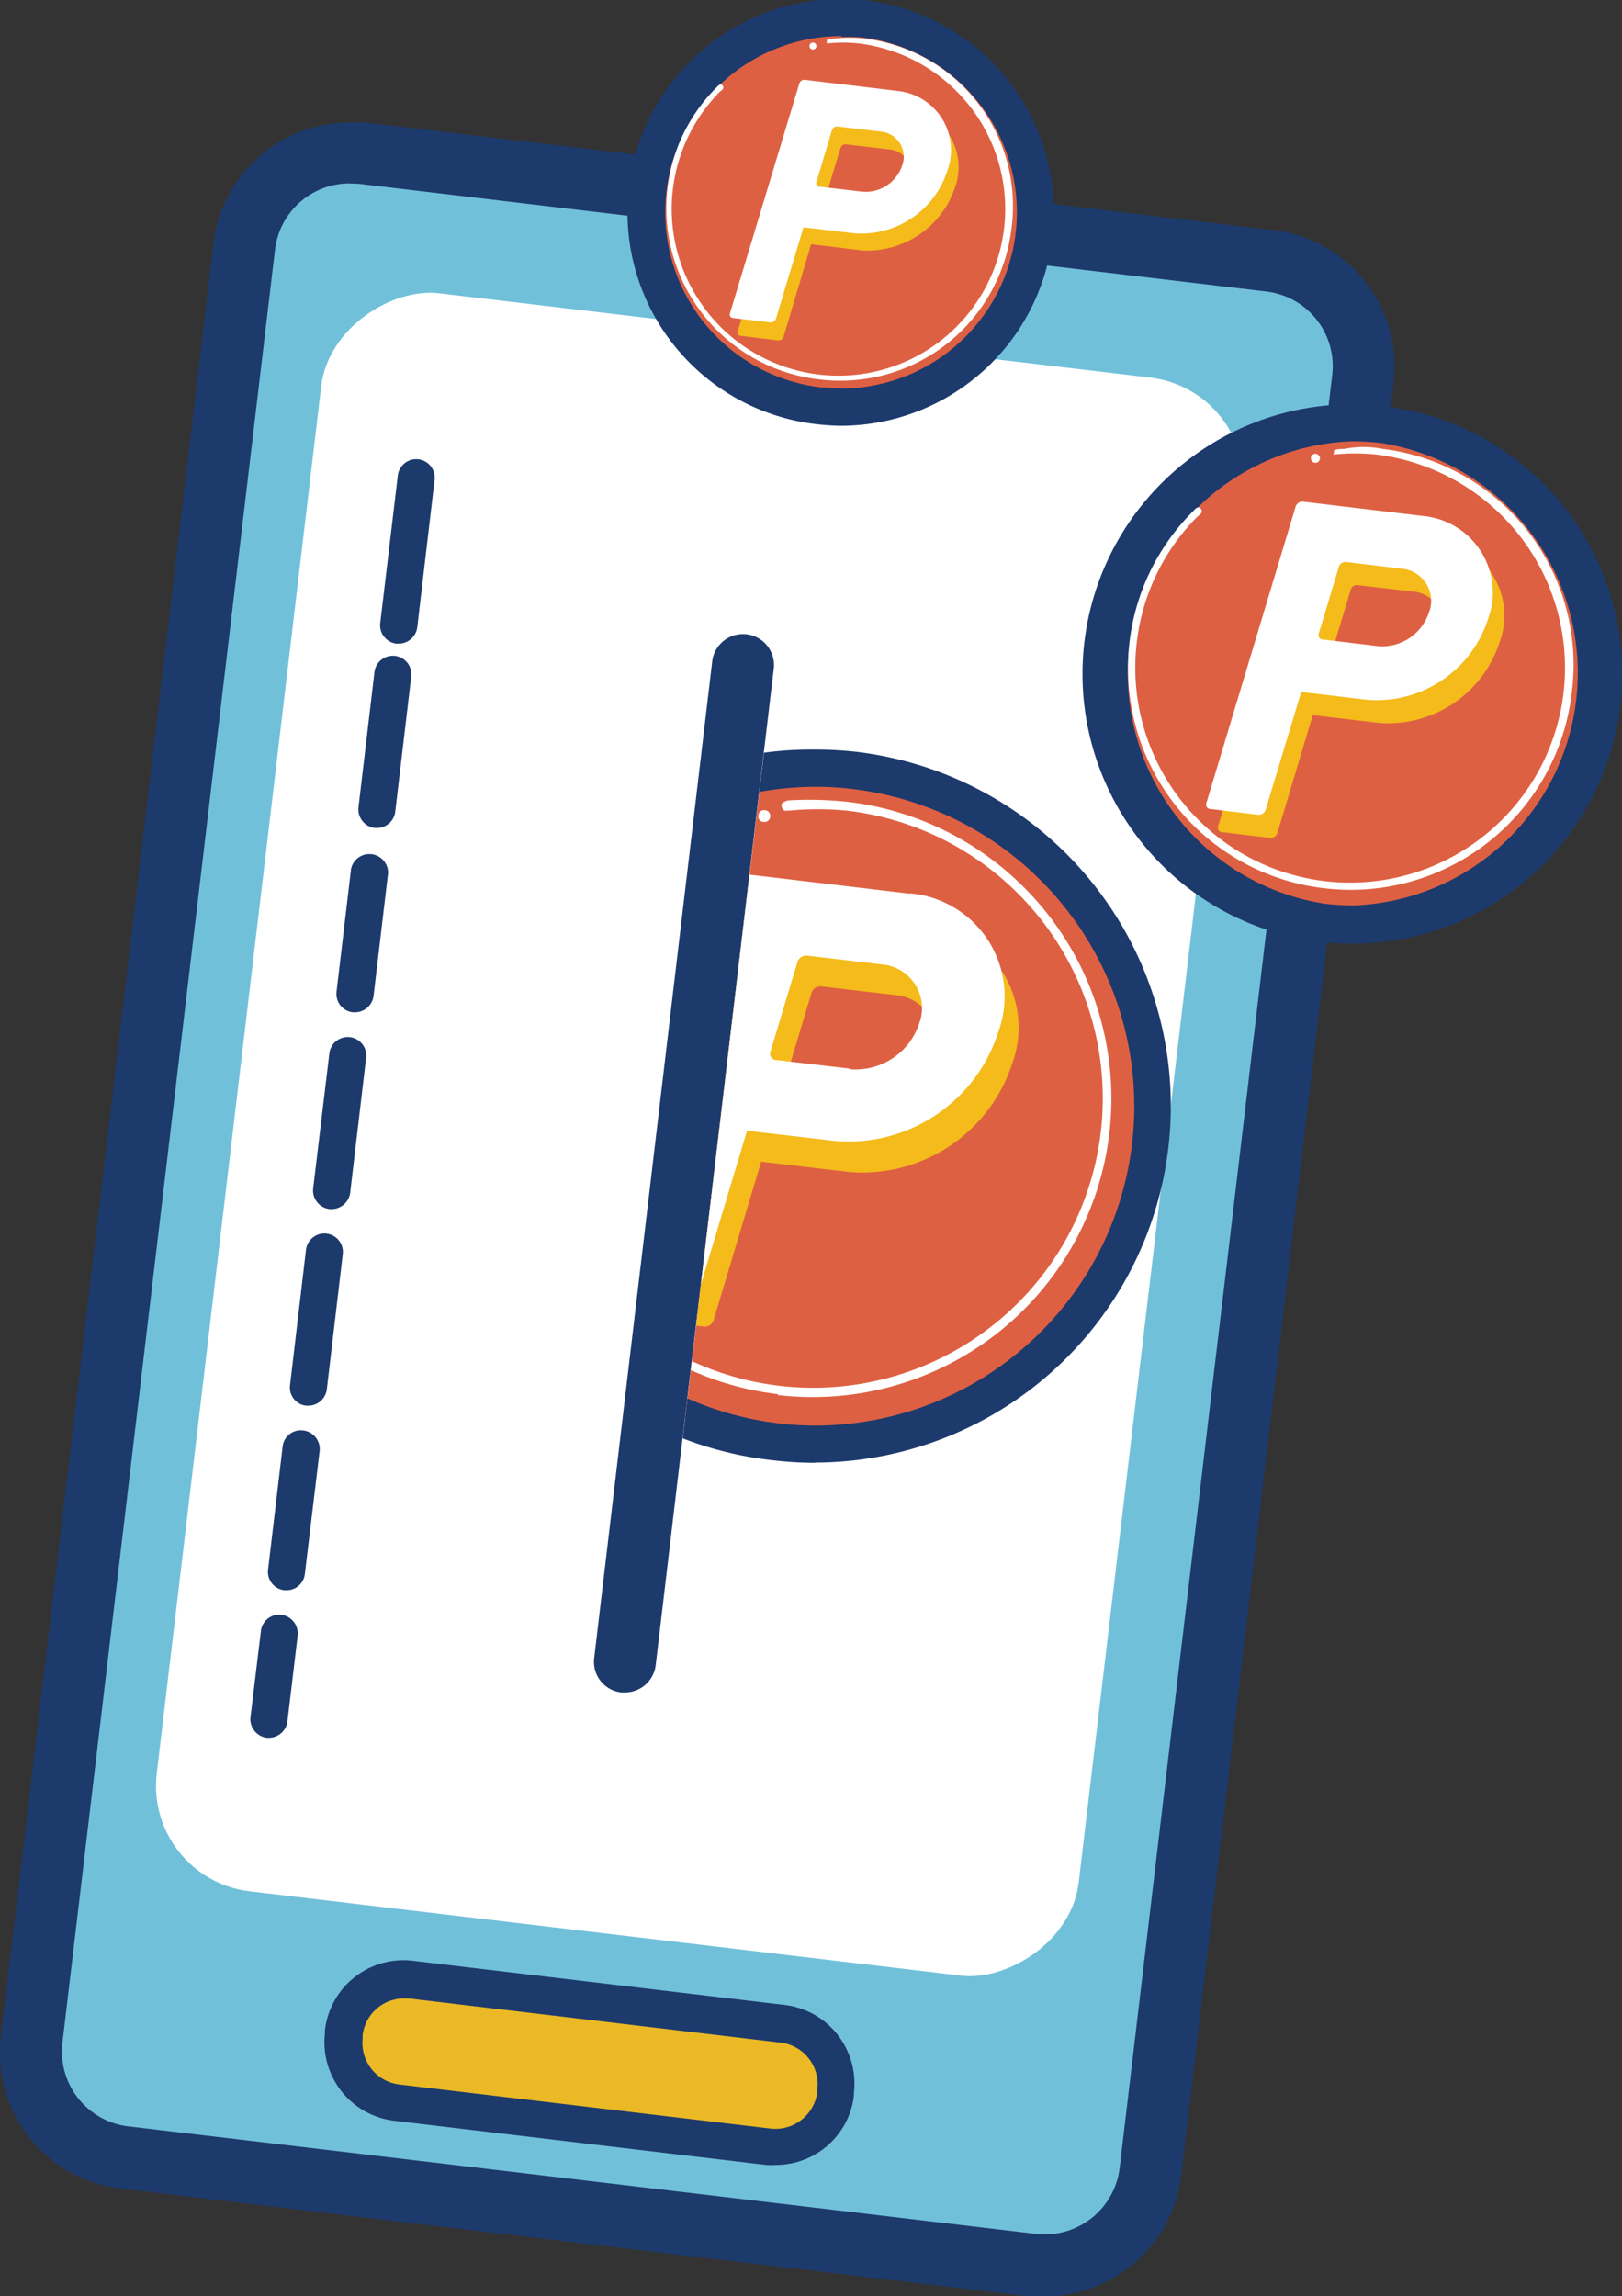 <svg id="圖層_2" data-name="圖層 2" xmlns="http://www.w3.org/2000/svg" xmlns:xlink="http://www.w3.org/1999/xlink" viewBox="0 0 70.13 99.29"><rect x="0" y="0" width="70.13" height="99.29" fill="#333333" stroke="none"/><defs><style>.cls-1{fill:none;}.cls-2{fill:#71c0da;}.cls-3{fill:#1d3a6c;}.cls-4{fill:#fff;}.cls-5{fill:#ebb926;}.cls-6{clip-path:url(#clip-path);}.cls-7{fill:#de6043;}.cls-8{fill:#f4bb1b;}</style><clipPath id="clip-path" transform="translate(-642.21 -7.59)"><rect class="cls-1" x="658.51" y="51.78" width="49.24" height="20.87" transform="translate(540.94 733.27) rotate(-83.24)"/></clipPath></defs><title>icon-card</title><rect class="cls-2" x="628.73" y="35.51" width="87.25" height="48.71" rx="4.59" ry="4.59" transform="translate(-108.43 712.91) rotate(-83.24)"/><path class="cls-3" d="M687.39,106.88c-.23,0-.47,0-.7,0l-39.25-4.66a5.91,5.91,0,0,1-5.19-6.58l9.19-77.52a5.92,5.92,0,0,1,5.88-5.23,5.48,5.48,0,0,1,.7,0l39.25,4.65a5.93,5.93,0,0,1,5.19,6.59l-9.18,77.52A5.94,5.94,0,0,1,687.39,106.88ZM657.32,15.52a3.25,3.25,0,0,0-3.22,2.87l-9.19,77.52a3.26,3.26,0,0,0,2.84,3.62L687,104.18a3.26,3.26,0,0,0,3.62-2.85l9.19-77.52A3.25,3.25,0,0,0,697,20.2l-39.25-4.66Z" transform="translate(-642.21 -7.59)"/><rect class="cls-4" x="637.68" y="36.57" width="69.58" height="40.14" rx="4.59" ry="4.59" transform="translate(-105.14 710.18) rotate(-83.24)"/><rect class="cls-5" x="665.04" y="86.07" width="5.35" height="21.41" rx="2.61" ry="2.61" transform="translate(-149.18 740.86) rotate(-83.24)"/><path class="cls-3" d="M675.75,101.2a2.82,2.82,0,0,1-.41,0l-16.08-1.91a3.42,3.42,0,0,1-3-3.79v-.13a3.42,3.42,0,0,1,3.79-3l16.08,1.91a3.42,3.42,0,0,1,3,3.79l0,.14A3.4,3.4,0,0,1,675.75,101.2ZM659.68,94a1.8,1.8,0,0,0-1.79,1.59l0,.13a1.81,1.81,0,0,0,1.58,2l16.08,1.91a1.83,1.83,0,0,0,2-1.59v-.13a1.81,1.81,0,0,0-1.58-2L659.89,94Z" transform="translate(-642.21 -7.59)"/><path class="cls-3" d="M669.23,80.77h-.16a1.33,1.33,0,0,1-1.17-1.48L673,36.22a1.34,1.34,0,1,1,2.66.32l-5.1,43.05A1.34,1.34,0,0,1,669.23,80.77Z" transform="translate(-642.21 -7.59)"/><path class="cls-3" d="M659.45,35.42h-.1a.8.8,0,0,1-.7-.89l.76-6.38a.8.8,0,0,1,1.59.19l-.75,6.38A.81.81,0,0,1,659.45,35.42Z" transform="translate(-642.21 -7.59)"/><path class="cls-3" d="M658.5,43.39h-.09a.81.81,0,0,1-.7-.9l.69-5.84a.8.8,0,1,1,1.59.19l-.69,5.84A.8.8,0,0,1,658.5,43.39Z" transform="translate(-642.21 -7.59)"/><path class="cls-3" d="M657.56,51.36h-.1a.8.8,0,0,1-.7-.89l.63-5.32a.81.81,0,0,1,1.6.19l-.63,5.32A.81.81,0,0,1,657.56,51.36Z" transform="translate(-642.21 -7.59)"/><path class="cls-3" d="M656.55,59.87h-.09a.81.81,0,0,1-.71-.89l.7-5.84a.8.8,0,1,1,1.59.18l-.69,5.85A.81.81,0,0,1,656.55,59.87Z" transform="translate(-642.21 -7.59)"/><path class="cls-3" d="M655.54,68.37h-.09a.79.79,0,0,1-.7-.89l.69-5.85a.8.8,0,0,1,1.59.19l-.69,5.85A.81.81,0,0,1,655.54,68.37Z" transform="translate(-642.21 -7.59)"/><path class="cls-3" d="M654.6,76.35h-.1a.8.8,0,0,1-.7-.89l.63-5.32a.79.79,0,0,1,.89-.7.81.81,0,0,1,.71.89l-.64,5.32A.79.79,0,0,1,654.6,76.35Z" transform="translate(-642.21 -7.59)"/><path class="cls-3" d="M653.84,82.73h-.09a.81.81,0,0,1-.71-.89l.45-3.72a.8.8,0,0,1,.89-.71.82.82,0,0,1,.7.9L654.64,82A.81.81,0,0,1,653.84,82.73Z" transform="translate(-642.21 -7.59)"/><g class="cls-6"><circle class="cls-7" cx="677.44" cy="55.42" r="14.61" transform="translate(-268.76 655.76) rotate(-68.11)"/><path class="cls-3" d="M677.46,70.84a15.91,15.91,0,0,1-1.83-.11A15.41,15.41,0,0,1,677.42,40a15.91,15.91,0,0,1,1.83.1,15.42,15.42,0,0,1-1.79,30.73Zm0-29.23a13.81,13.81,0,0,0-1.61,27.52,13,13,0,0,0,1.65.1,13.81,13.81,0,0,0,1.6-27.52A12.78,12.78,0,0,0,677.42,41.61Z" transform="translate(-642.21 -7.59)"/><path class="cls-8" d="M682.22,47.57l-7-.83a.41.41,0,0,0-.41.28l-5.2,17.25a.26.26,0,0,0,.23.35l2.8.33a.4.4,0,0,0,.42-.27l2.06-6.86,3.86.45a6.82,6.82,0,0,0,7-4.71,4.48,4.48,0,0,0-3.8-6m-2.57,7.57h0l-3.25-.38a.26.26,0,0,1-.23-.35l1.17-3.89a.4.4,0,0,1,.41-.27l3.26.38a1.9,1.9,0,0,1,1.6,2.53,2.88,2.88,0,0,1-3,2" transform="translate(-642.21 -7.59)"/><path class="cls-4" d="M681.54,46.23l-7-.83a.4.4,0,0,0-.41.28L669,62.93a.26.26,0,0,0,.23.35l2.8.33a.41.41,0,0,0,.42-.27l2.06-6.86,3.86.45a6.8,6.8,0,0,0,7-4.71,4.47,4.47,0,0,0-3.79-6M679,53.8h0l-3.26-.38a.27.27,0,0,1-.22-.35l1.17-3.89a.4.4,0,0,1,.41-.27l3.25.38a1.89,1.89,0,0,1,1.61,2.53,2.89,2.89,0,0,1-3,2" transform="translate(-642.21 -7.59)"/><path class="cls-4" d="M675.85,67.91a12.91,12.91,0,1,0,3-25.65,15.38,15.38,0,0,0-2.57-.06h0s-.27.07-.28.19h0c0,.15.09.29.22.25h.12a12.9,12.9,0,0,1,2.48,0,12.52,12.52,0,1,1-10.32,3.6s.21-.13.23-.26a.23.23,0,0,0-.2-.25c-.13,0-.31.22-.31.22a12.9,12.9,0,0,0,7.61,21.92Z" transform="translate(-642.21 -7.59)"/><path class="cls-4" d="M675,42.85a.25.25,0,0,1,.29-.23h0a.25.25,0,0,1,.22.29h0a.25.25,0,0,1-.29.22h0a.24.24,0,0,1-.22-.28Z" transform="translate(-642.21 -7.59)"/></g><circle class="cls-7" cx="700.68" cy="36.73" r="10.86" transform="translate(-221.61 672.46) rotate(-69.47)"/><path class="cls-3" d="M700.69,48.39a10.64,10.64,0,0,1-1.38-.08,11.66,11.66,0,0,1,1.36-23.24,12.77,12.77,0,0,1,1.38.08,11.66,11.66,0,0,1-1.36,23.24Zm0-21.72a10.06,10.06,0,0,0-1.17,20,11.87,11.87,0,0,0,1.19.07,10.06,10.06,0,0,0,1.17-20A11.87,11.87,0,0,0,700.67,26.67Z" transform="translate(-642.21 -7.59)"/><path class="cls-8" d="M704.23,30.9l-5.18-.62a.31.31,0,0,0-.31.21l-3.86,12.82a.19.19,0,0,0,.16.26l2.09.25a.31.31,0,0,0,.31-.21l1.53-5.1,2.87.34a5.07,5.07,0,0,0,5.21-3.5,3.32,3.32,0,0,0-2.82-4.45m-1.91,5.62h0l-2.42-.28a.19.19,0,0,1-.16-.26l.87-2.89a.27.27,0,0,1,.3-.2l2.42.28a1.41,1.41,0,0,1,1.19,1.88,2.14,2.14,0,0,1-2.2,1.47" transform="translate(-642.21 -7.59)"/><path class="cls-4" d="M703.73,29.9l-5.19-.62a.31.31,0,0,0-.31.21l-3.86,12.82a.19.19,0,0,0,.17.26l2.08.25a.31.31,0,0,0,.31-.21l1.54-5.1,2.86.34a5.06,5.06,0,0,0,5.22-3.5,3.32,3.32,0,0,0-2.82-4.45m-1.92,5.63h0l-2.41-.29a.19.19,0,0,1-.17-.26l.87-2.89a.3.3,0,0,1,.31-.2l2.41.29A1.39,1.39,0,0,1,704,34.05a2.13,2.13,0,0,1-2.2,1.48" transform="translate(-642.21 -7.59)"/><path class="cls-4" d="M699.5,46a9.62,9.62,0,0,0,10.66-8.4A9.4,9.4,0,0,0,702,27a4.32,4.32,0,0,0-1.67,0h0s-.43,0-.44.08h0c0,.11-.05.19,0,.16h0s0,0,0,0a9.15,9.15,0,0,1,1.81,0,9.29,9.29,0,1,1-10.34,8.13,9.2,9.2,0,0,1,2.64-5.46s.16-.1.17-.2a.17.17,0,0,0-.15-.18c-.09,0-.22.16-.22.16A9.58,9.58,0,0,0,699.5,46Z" transform="translate(-642.21 -7.59)"/><path class="cls-4" d="M698.89,27.38a.21.21,0,0,1,.22-.17h0a.21.21,0,0,1,.17.22h0a.2.2,0,0,1-.22.17h0a.2.2,0,0,1-.17-.22Z" transform="translate(-642.21 -7.59)"/><path class="cls-7" d="M687,17.8a8.42,8.42,0,1,1-7.37-9.35A8.41,8.41,0,0,1,687,17.8Z" transform="translate(-642.21 -7.59)"/><path class="cls-3" d="M678.6,26a10,10,0,0,1-1.09-.07,9.22,9.22,0,0,1,1.07-18.38,10,10,0,0,1,1.1.06A9.23,9.23,0,0,1,678.6,26Zm0-16.85a7.62,7.62,0,0,0-.88,15.19c.3,0,.6.05.9.05a7.62,7.62,0,0,0,.89-15.18A7,7,0,0,0,678.58,9.19Z" transform="translate(-642.21 -7.59)"/><path class="cls-8" d="M681.35,12.29l-4-.48a.24.24,0,0,0-.24.16l-3,9.94a.14.14,0,0,0,.12.2l1.62.2a.24.24,0,0,0,.24-.16l1.19-4,2.22.27a4,4,0,0,0,4-2.72,2.58,2.58,0,0,0-2.19-3.45m-1.48,4.36h0L678,16.43a.15.15,0,0,1-.13-.2l.68-2.24a.23.23,0,0,1,.23-.16l1.88.22a1.09,1.09,0,0,1,.92,1.46,1.64,1.64,0,0,1-1.7,1.14" transform="translate(-642.21 -7.59)"/><path class="cls-4" d="M681,11.52l-4-.48a.23.23,0,0,0-.23.16l-3,9.94a.15.15,0,0,0,.13.2l1.62.19a.24.24,0,0,0,.24-.16l1.19-3.95,2.22.26a3.91,3.91,0,0,0,4-2.71A2.57,2.57,0,0,0,681,11.52m-1.49,4.36h0l-1.87-.22a.15.15,0,0,1-.13-.2l.67-2.24a.24.24,0,0,1,.24-.16l1.87.22a1.09,1.09,0,0,1,.93,1.46,1.67,1.67,0,0,1-1.71,1.14" transform="translate(-642.21 -7.59)"/><path class="cls-4" d="M677.68,24a7.45,7.45,0,0,0,8.26-6.51,7.29,7.29,0,0,0-6.34-8.23,5.53,5.53,0,0,0-1.3,0h0s-.33,0-.34.08h0c0,.09,0,.15,0,.13h0s0,0,0,0a6.58,6.58,0,0,1,1.4,0,7.21,7.21,0,1,1-6,2.06s.12-.07.12-.14a.13.13,0,0,0-.11-.15c-.07,0-.18.13-.18.13a7.36,7.36,0,0,0-2.12,4.37A7.45,7.45,0,0,0,677.68,24Z" transform="translate(-642.21 -7.59)"/><path class="cls-4" d="M677.21,9.57a.15.15,0,0,1,.16-.14h0a.16.16,0,0,1,.14.17h0a.16.16,0,0,1-.17.13h0a.15.15,0,0,1-.13-.16Z" transform="translate(-642.21 -7.59)"/></svg>